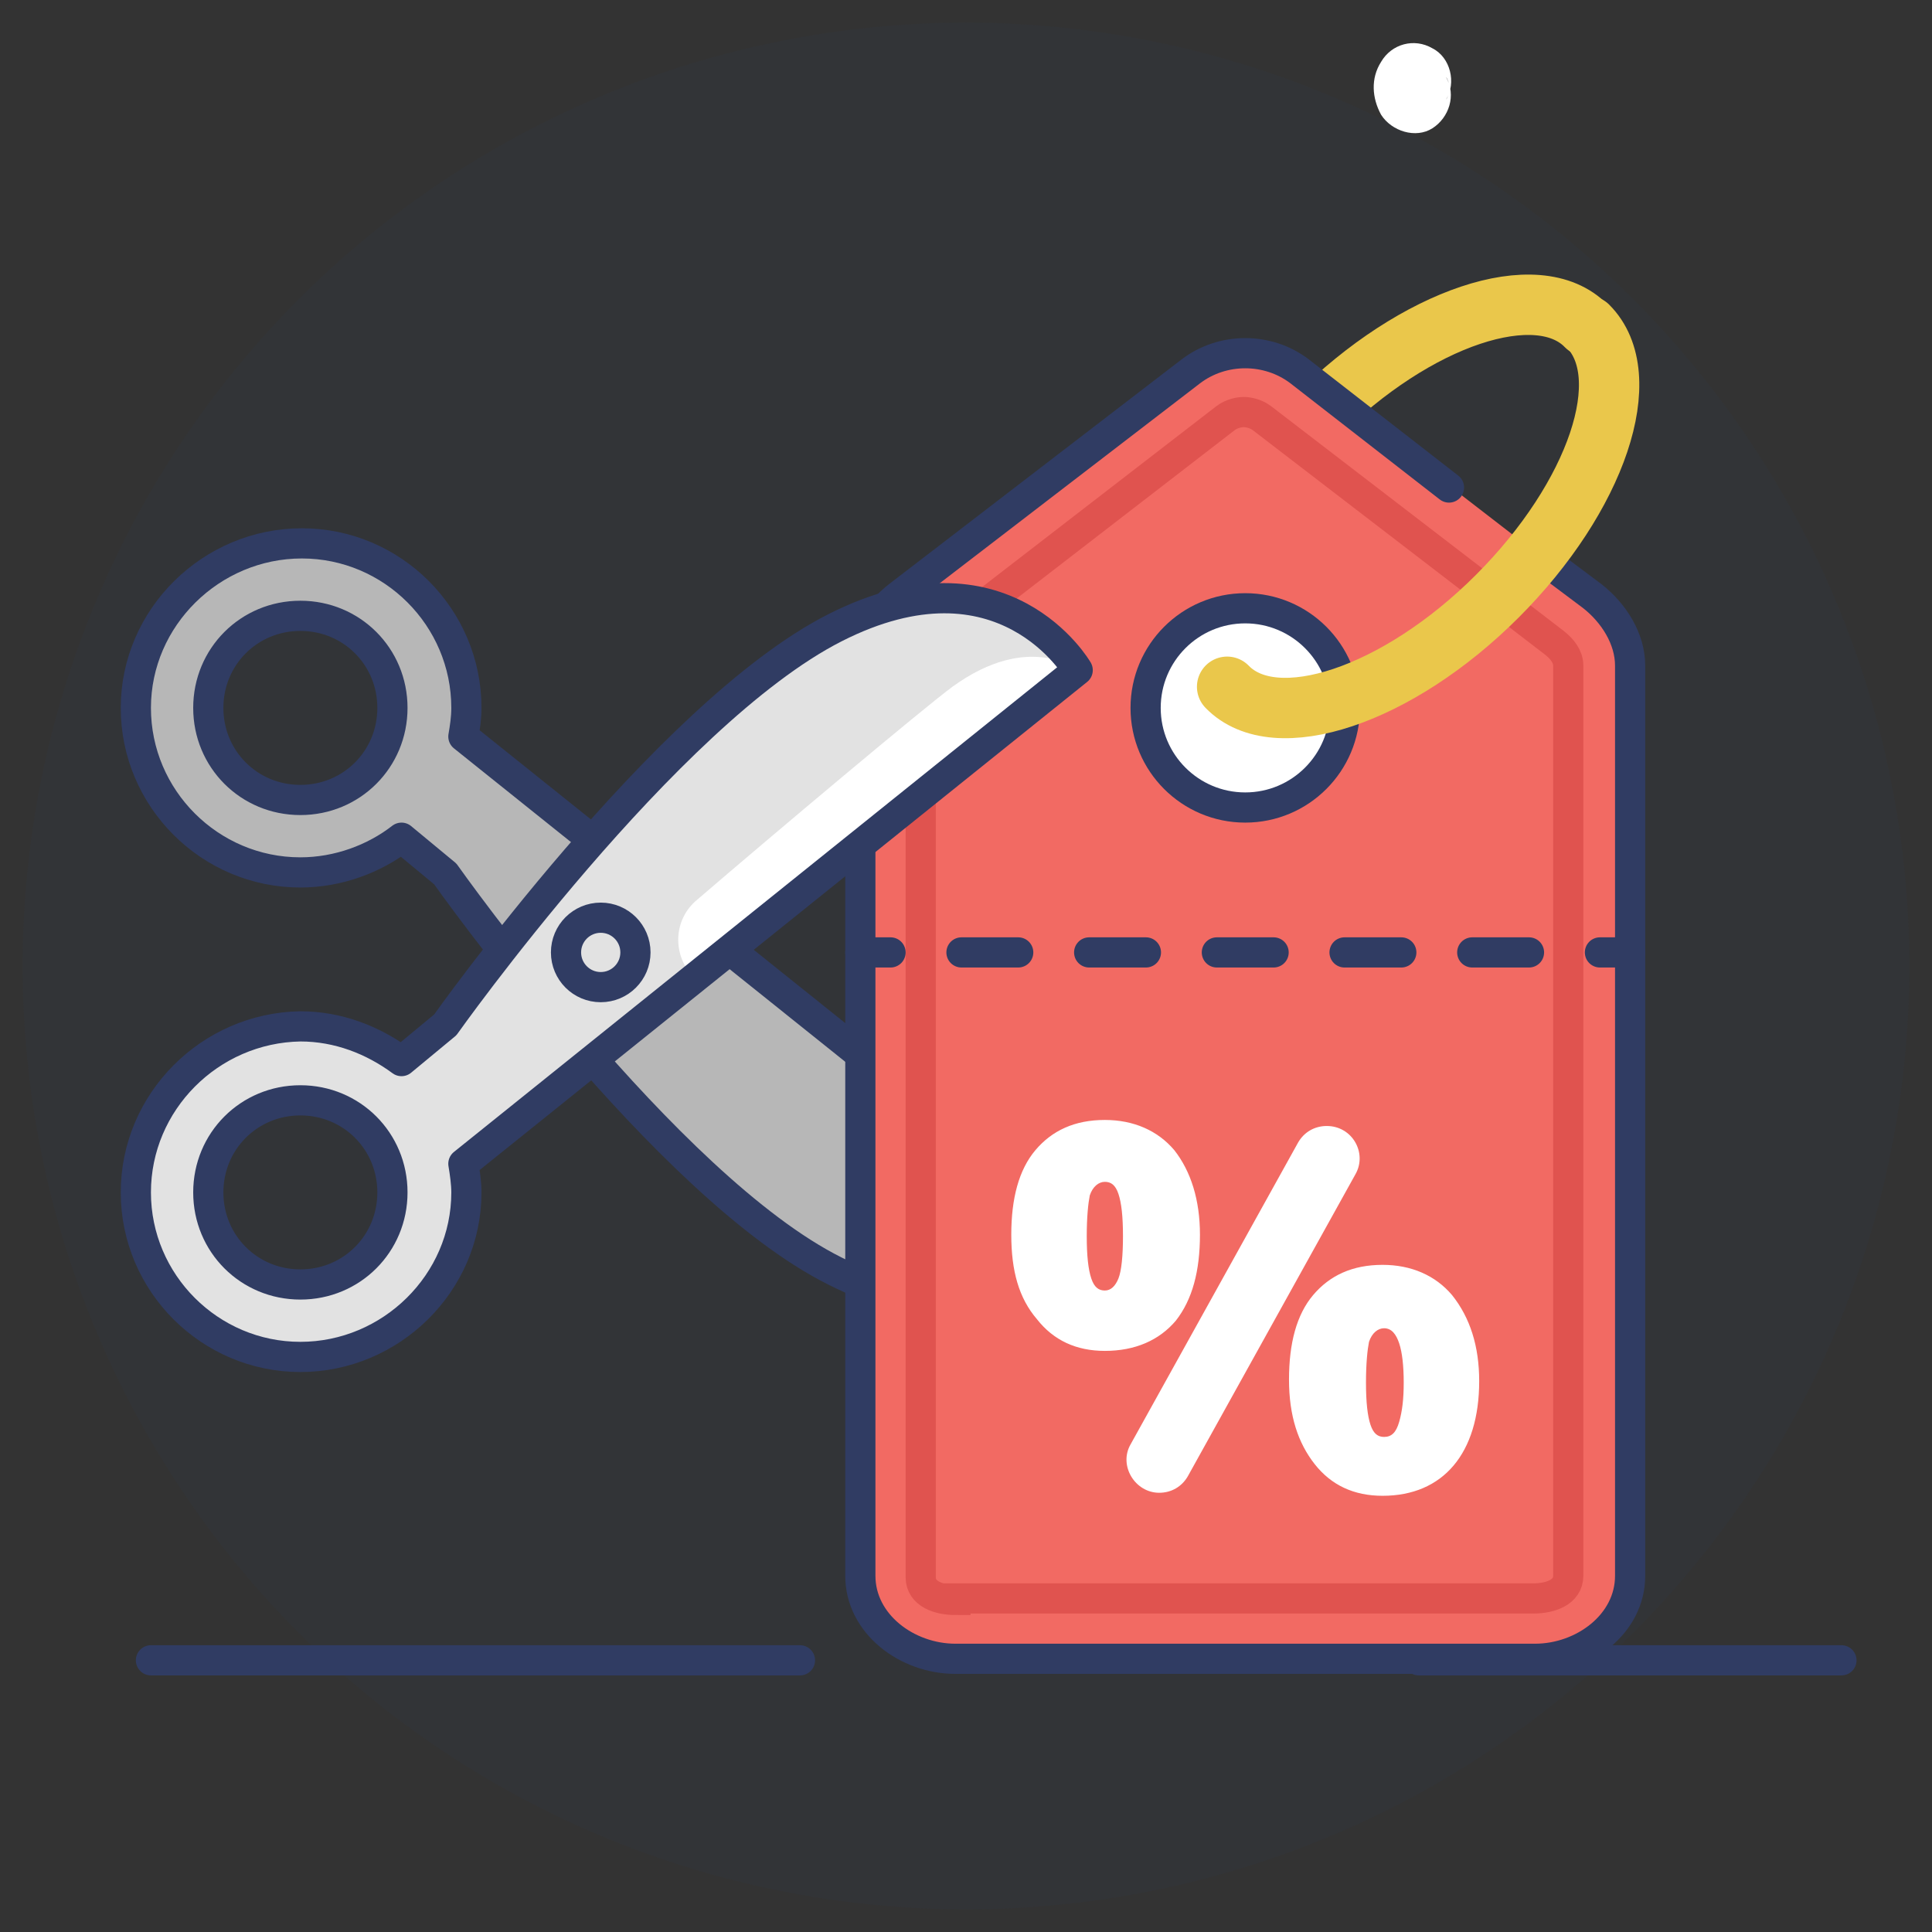 <?xml version="1.0" ?><svg id="Layer_1" style="enable-background:new 0 0 128 128;" version="1.1" viewBox="0 0 128 128" xml:space="preserve" xmlns="http://www.w3.org/2000/svg" xmlns:xlink="http://www.w3.org/1999/xlink"><rect x="0" y="0" width="128" height="128" fill="#333333" stroke="none"/><style type="text/css">
	.st0{opacity:0.1;fill:#303C63;}
	.st1{display:none;}
	
		.st2{display:inline;opacity:0.1;fill:none;stroke:#303C63;stroke-width:2;stroke-linecap:round;stroke-linejoin:round;stroke-miterlimit:10;}
	.st3{display:inline;opacity:0.1;fill:#303C63;}
	.st4{display:inline;opacity:0.1;}
	.st5{fill:none;stroke:#303C63;stroke-width:2;stroke-linecap:round;stroke-linejoin:round;stroke-miterlimit:10;}
	.st6{fill:#E0534F;}
	.st7{fill:#FFFFFF;}
	.st8{fill:#E2E2E2;}
	.st9{fill:#F1DD6F;}
	.st10{fill:#EAC74B;}
	.st11{fill:none;stroke:#EAC74B;stroke-width:6;stroke-linecap:round;stroke-linejoin:round;stroke-miterlimit:10;}
	.st12{fill:#6DC392;}
	.st13{fill:#5AA579;}
	.st14{fill:#F26A63;}
	.st15{fill:#B7B7B7;}
	.st16{fill:#88C6ED;}
	.st17{fill:none;stroke:#AFDDF3;stroke-linecap:round;stroke-miterlimit:10;}
	.st18{fill:none;stroke:#EAC74B;stroke-width:2;stroke-linecap:round;stroke-linejoin:round;stroke-miterlimit:10;}
	.st19{fill:none;stroke:#EAC74B;stroke-width:4;stroke-linecap:round;stroke-linejoin:round;stroke-miterlimit:10;}
	.st20{fill:none;stroke:#E0534F;stroke-width:2;stroke-miterlimit:10;}
	.st21{opacity:0.1;fill:none;stroke:#303C63;stroke-width:2;stroke-linecap:round;stroke-linejoin:round;stroke-miterlimit:10;}
	.st22{fill:#303C63;}
	.st23{fill:none;stroke:#2C3E50;stroke-width:2;stroke-linecap:round;stroke-linejoin:round;stroke-miterlimit:10;}
	.st24{opacity:0.1;}
	
		.st25{fill:none;stroke:#303C63;stroke-width:2;stroke-linecap:round;stroke-linejoin:round;stroke-miterlimit:10;stroke-dasharray:4,5;}
	.st26{fill:none;stroke:#F26A63;stroke-width:2;stroke-linecap:round;stroke-linejoin:round;}
	.st27{fill:none;stroke:#F26A63;stroke-width:2;stroke-linecap:round;stroke-linejoin:round;stroke-dasharray:3.79,4.738;}
	.st28{fill:none;stroke:#FFFFFF;stroke-width:4;stroke-linecap:round;stroke-linejoin:round;stroke-miterlimit:10;}
	.st29{fill:#FAF8F2;}
	.st30{fill:#AFDDF3;}
	.st31{fill:none;stroke:#F26A63;stroke-width:4;stroke-linecap:round;stroke-linejoin:round;stroke-miterlimit:10;}
	.st32{fill:none;stroke:#FFFFFF;stroke-width:2;stroke-linecap:round;stroke-linejoin:round;stroke-miterlimit:10;}
	.st33{fill:none;stroke:#6DC392;stroke-width:2;stroke-linecap:round;stroke-linejoin:round;stroke-miterlimit:10;}
	.st34{fill:none;stroke:#303C63;stroke-width:2;stroke-linecap:round;stroke-linejoin:round;}
	.st35{fill:none;stroke:#303C63;stroke-width:2;stroke-linecap:round;stroke-linejoin:round;stroke-dasharray:3.76,4.7;}
	.st36{opacity:0.2;}
	.st37{opacity:0.2;fill:none;stroke:#303C63;stroke-width:2;stroke-linecap:round;stroke-linejoin:round;stroke-miterlimit:10;}
</style><g><circle class="st0" cx="64" cy="64" r="62.5"/></g><line class="st5" x1="94" x2="122" y1="110" y2="110"/><g><g><path class="st7" d="M91.5,4.1c-0.7,1.1-0.6,2.4,0,3.5c0.7,1.1,2.3,1.6,3.4,0.9c1.1-0.7,1.6-2.2,0.9-3.4c0.3,0.4,0.3,1.1,0,1.5    c0.7-1.1,0.3-2.8-0.9-3.4C93.7,2.5,92.2,2.9,91.5,4.1L91.5,4.1z"/></g></g><path class="st15" d="M30.7,48.8c0.1-0.6,0.2-1.2,0.2-1.9c0-6-4.9-10.9-10.9-10.9S9,40.9,9,46.9s4.9,10.9,10.9,10.9  c2.5,0,4.9-0.9,6.7-2.3l2.9,2.4c0,0,14.6,20.7,25.8,26.3c11.2,5.7,16.1-2.8,16.1-2.8L30.7,48.8z M19.9,53c-3.4,0-6.1-2.7-6.1-6.1  s2.7-6.1,6.1-6.1s6.1,2.7,6.1,6.1S23.3,53,19.9,53z"/><path class="st5" d="M30.7,48.8c0.1-0.6,0.2-1.2,0.2-1.9c0-6-4.9-10.9-10.9-10.9S9,40.9,9,46.9s4.9,10.9,10.9,10.9  c2.5,0,4.9-0.9,6.7-2.3l2.9,2.4c0,0,14.6,20.7,25.8,26.3c11.2,5.7,16.1-2.8,16.1-2.8L30.7,48.8z M19.9,53c-3.4,0-6.1-2.7-6.1-6.1  s2.7-6.1,6.1-6.1s6.1,2.7,6.1,6.1S23.3,53,19.9,53z"/><path class="st19" d="M87.2,27.6c6.6-6.6,14.7-9.3,17.9-6"/><g><path class="st14" d="M105.5,39.5L86.2,24.6c-2.1-1.6-5.1-1.6-7.2,0L59.5,39.5c-1.4,1.1-2.5,2.8-2.5,4.6v60.3   c0,3.2,3.1,5.5,6.3,5.5h38.4c3.2,0,6.3-2.3,6.3-5.5V44.1C108,42.3,106.9,40.6,105.5,39.5z"/><path class="st5" d="M96,32.3l-9.9-7.7C84,23,81,23,78.9,24.6L59.5,39.5c-1.4,1.1-2.5,2.8-2.5,4.6v60.3c0,3.2,3.1,5.5,6.3,5.5h38.4   c3.2,0,6.3-2.3,6.3-5.5V44.1c0-1.8-1.1-3.5-2.5-4.6l-2.4-1.8"/><path class="st20" d="M63.3,106c-1.1,0-2.3-0.4-2.3-1.5V44.1c0-0.6,0.4-1.2,0.9-1.5l19.3-14.9c0.4-0.3,0.9-0.4,1.2-0.4   c0.3,0,0.8,0.1,1.2,0.4l19.4,14.9c0.5,0.4,0.9,0.9,0.9,1.5v60.3c0,1.1-1.2,1.5-2.3,1.5H63.3z"/><circle class="st7" cx="82.5" cy="46.9" r="6.6"/><circle class="st5" cx="82.5" cy="46.9" r="6.6"/></g><path class="st19" d="M105.2,21.6c3.3,3.3,0.6,11.3-6,17.9s-14.7,9.3-17.9,6"/><path class="st8" d="M71.4,44.4c0,0-4.9-8.5-16.1-2.8c-11.2,5.7-25.8,26.3-25.8,26.3l-2.9,2.4c-1.9-1.4-4.2-2.3-6.7-2.3  C13.9,68.1,9,73,9,79s4.9,10.9,10.9,10.9S30.9,85,30.9,79c0-0.6-0.1-1.3-0.2-1.9L71.4,44.4z M19.9,85.1c-3.4,0-6.1-2.7-6.1-6.1  s2.7-6.1,6.1-6.1S26,75.6,26,79S23.3,85.1,19.9,85.1z"/><path class="st7" d="M46,64.8L46,64.8c-1.5-1.5-1.4-3.9,0.2-5.2c5-4.3,15-12.7,16.9-14.1c5.1-3.7,8.3-1.1,8.3-1.1"/><path class="st5" d="M71.4,44.4c0,0-4.9-8.5-16.1-2.8c-11.2,5.7-25.8,26.3-25.8,26.3l-2.9,2.4c-1.9-1.4-4.2-2.3-6.7-2.3  C13.9,68.1,9,73,9,79s4.9,10.9,10.9,10.9S30.9,85,30.9,79c0-0.6-0.1-1.3-0.2-1.9L71.4,44.4z M19.9,85.1c-3.4,0-6.1-2.7-6.1-6.1  s2.7-6.1,6.1-6.1S26,75.6,26,79S23.3,85.1,19.9,85.1z"/><circle class="st5" cx="39.8" cy="63.1" r="2.3"/><line class="st5" x1="53" x2="10" y1="110" y2="110"/><g><path class="st7" d="M79.5,81.8c0,2.4-0.5,4.3-1.6,5.7c-1.1,1.3-2.7,2-4.7,2c-1.9,0-3.4-0.7-4.5-2.1C67.5,86,67,84.2,67,81.8   c0-2.4,0.5-4.3,1.6-5.6s2.6-2,4.6-2c1.9,0,3.5,0.7,4.6,2C78.9,77.6,79.5,79.5,79.5,81.8z M72,81.9c0,1.3,0.1,2.2,0.3,2.8   c0.2,0.6,0.5,0.8,0.9,0.8s0.7-0.3,0.9-0.8s0.3-1.5,0.3-2.8c0-1.3-0.1-2.2-0.3-2.8s-0.5-0.8-0.9-0.8c-0.4,0-0.8,0.3-1,0.9   C72.1,79.7,72,80.6,72,81.9z M89.8,77.8l-11.1,20c-0.4,0.7-1.1,1.1-1.9,1.1h0c-1.6,0-2.7-1.8-1.9-3.2l11.1-20   c0.4-0.7,1.1-1.1,1.9-1.1h0C89.6,74.6,90.6,76.4,89.8,77.8z M98,91.5c0,2.4-0.6,4.3-1.7,5.6c-1.1,1.3-2.7,2-4.7,2   c-1.9,0-3.4-0.7-4.5-2.1c-1.1-1.4-1.7-3.2-1.7-5.6c0-2.4,0.5-4.3,1.6-5.6c1.1-1.3,2.6-2,4.6-2c1.9,0,3.5,0.7,4.6,2   C97.4,87.3,98,89.2,98,91.5z M90.5,91.6c0,1.3,0.1,2.2,0.3,2.8c0.2,0.6,0.5,0.8,0.9,0.8c0.5,0,0.8-0.3,1-1s0.3-1.5,0.3-2.6   s-0.1-2-0.3-2.6s-0.5-1-1-1c-0.4,0-0.8,0.3-1,0.9C90.6,89.4,90.5,90.3,90.5,91.6z"/></g><g><g><line class="st34" x1="57" x2="59" y1="63.1" y2="63.1"/><line class="st35" x1="63.7" x2="103.7" y1="63.1" y2="63.1"/><line class="st34" x1="106" x2="108" y1="63.1" y2="63.1"/></g></g></svg>